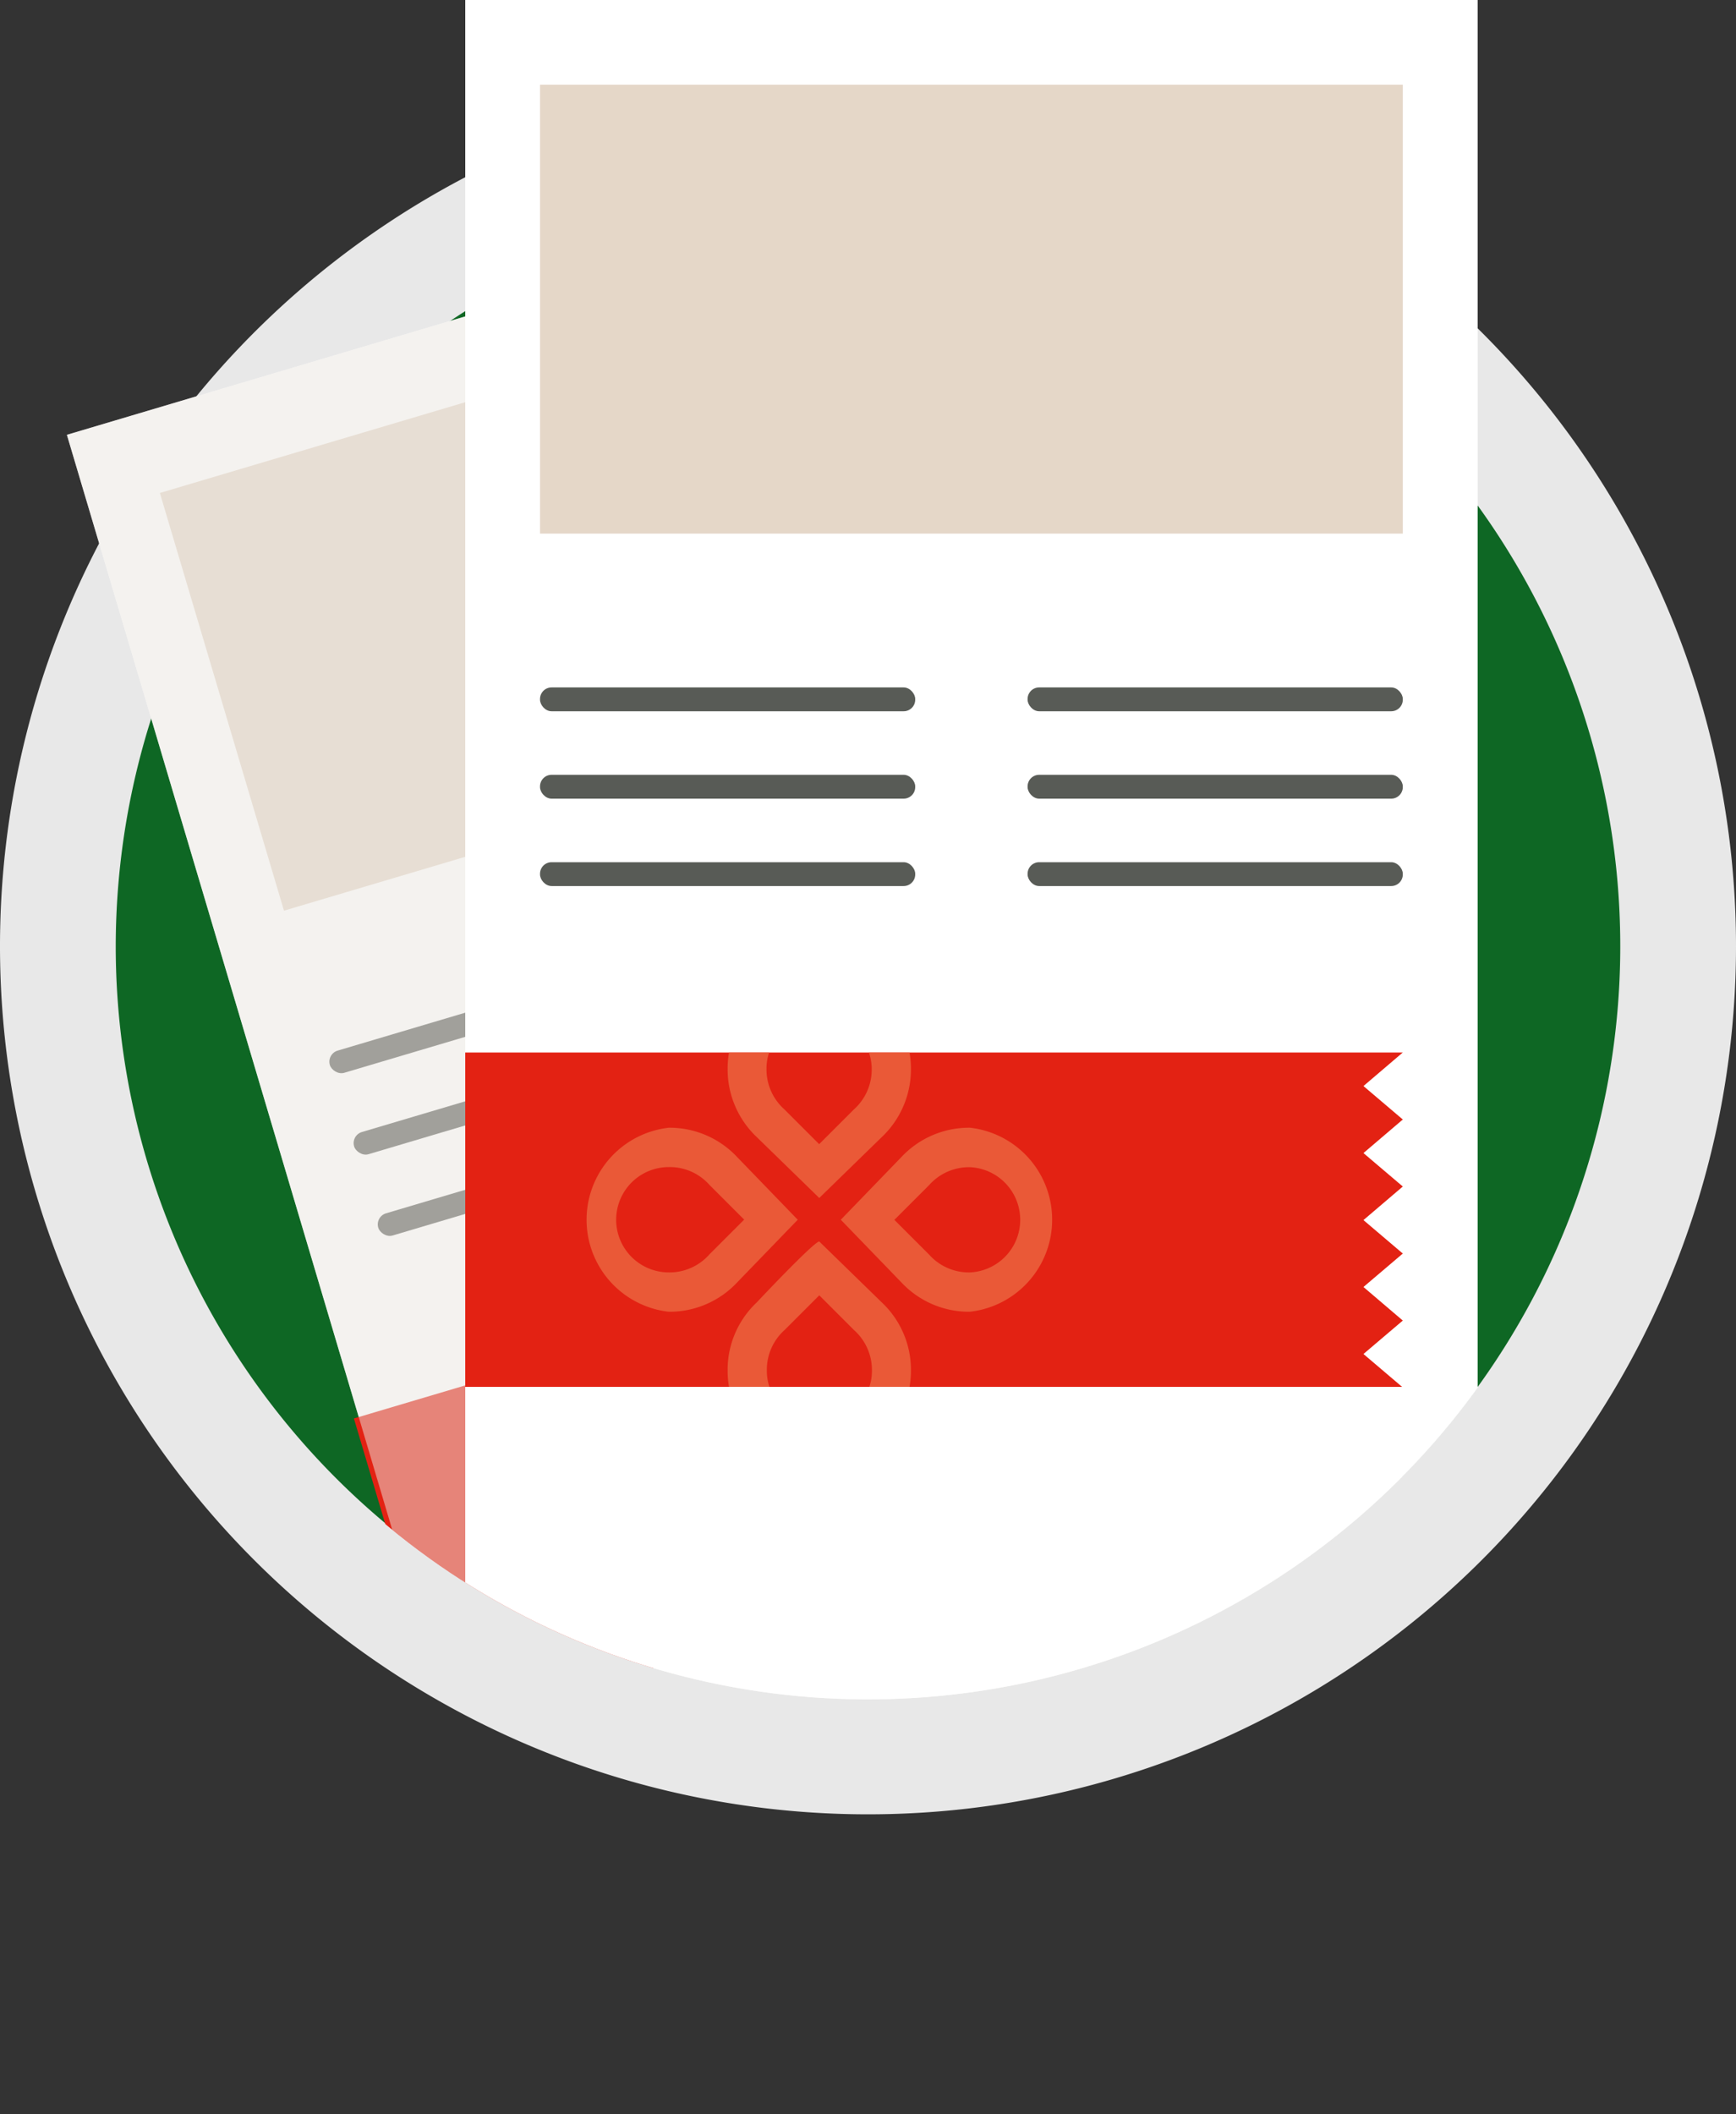 <svg xmlns="http://www.w3.org/2000/svg" viewBox="0 0 150 182.65"><rect x="0" y="0" width="150" height="182.65" fill="#333333" stroke="none"/><defs><clipPath id="a" transform="translate(-4492.5 -8294.47)"><path data-name="composite_path" d="M4630.5 8290.91v85.34h2a65 65 0 0 1-124.89 25.3h-15.11v-110.64h138z" fill="none" clip-rule="evenodd"/></clipPath><clipPath id="b" transform="translate(-4492.5 -8294.47)"><path data-name="composite_path;" fill="none" d="M4606.42 8421.53l-1.52-5.36-3.97-1.75 2.37-3.64-1.61-5.38-1.6-5.39-1.6-5.39-75.41 22.4 7.99 26.9 75.35-22.39z"/></clipPath><clipPath id="c" transform="translate(-4492.5 -8294.47)"><path data-name="composite_path;" fill="none" d="M4613.65 8414.29l-3.34-2.83 3.4-2.9-3.4-2.89 3.4-2.9-3.4-2.89 3.4-2.9-3.4-2.89 3.4-2.9-3.4-2.89 3.4-2.89h-81.01v28.88h80.95z"/></clipPath></defs><title>q3</title><g data-name="layer 1" style="isolation:isolate"><g data-name="group"><path data-name="composite_path" d="M75 11.75a70 70 0 1 1-70 70 70 70 0 0 1 70-70z" fill="#0e6724" fill-rule="evenodd"/><path data-name="composite_path" d="M75 16.75a65 65 0 1 1-65 65 65.07 65.07 0 0 1 65-65m0-10a75 75 0 1 0 75 75 75 75 0 0 0-75-75z" fill="#e8e8e8"/></g><g data-name="group" clip-path="url(#a)"><g data-name="group"><path data-name="rect" fill="#fff" d="M5.78 37.566l81.43-24.199 43.012 144.745-81.43 24.198z"/><path data-name="rect" fill="#e5d7c8" d="M13.813 42.59l69.391-20.621 10.725 36.09-69.391 20.62z"/><rect data-name="rect" x="4520" y="8381.35" width="31.48" height="2" rx="1" ry="1" transform="rotate(-16.55 -26226.907 19678.394)" fill="#3b3f39" opacity=".85"/><rect data-name="rect" x="4522.09" y="8388.38" width="31.48" height="2" rx="1" ry="1" transform="rotate(-16.55 -26224.802 19685.405)" fill="#3b3f39" opacity=".85"/><rect data-name="rect" x="4524.18" y="8395.41" width="31.48" height="2" rx="1" ry="1" transform="rotate(-16.55 -26222.737 19692.446)" fill="#3b3f39" opacity=".85"/><rect data-name="rect" x="4559.22" y="8369.69" width="31.48" height="2" rx="1" ry="1" transform="rotate(-16.55 -26187.681 19666.721)" fill="#3b3f39" opacity=".85"/><rect data-name="rect" x="4561.31" y="8376.72" width="31.48" height="2" rx="1" ry="1" transform="rotate(-16.55 -26185.616 19673.762)" fill="#3b3f39" opacity=".85"/><rect data-name="rect" x="4563.4" y="8383.75" width="31.48" height="2" rx="1" ry="1" transform="rotate(-16.55 -26183.516 19680.808)" fill="#3b3f39" opacity=".85"/><path data-name="path" fill="#e32213" d="M113.92 127.06l-3.89-1.72 2.37-3.64-3.97-1.75 2.37-3.64-3.97-1.75 2.36-3.64-3.96-1.75 2.36-3.63-3.96-1.76 2.36-3.63-75.41 22.4 7.99 26.89 75.35-22.38z"/><g data-name="group" clip-path="url(#b)"><path data-name="composite_path" d="M54.94 124.46a7.76 7.76 0 0 0-6.19-.72 7.72 7.72 0 0 0 4.4 14.8 7.76 7.76 0 0 0 4.8-4l3.38-6.5zm.12 8.49a4.46 4.46 0 0 1-2.86 2.43 4.42 4.42 0 0 1-2.52-8.47 4.45 4.45 0 0 1 3.7.46l3.64 2zm15-.26l-6.48-3.4c-.43.13-3.57 6.39-3.57 6.39a7.81 7.81 0 0 0-.71 6.21 7.693 7.693 0 0 0 14.75-4.38 7.81 7.81 0 0 0-3.99-4.82zm-2.19 11a4.21 4.21 0 0 1-5.42-2.78 4.47 4.47 0 0 1 .45-3.71l2-3.65 3.6 2a4.5 4.5 0 0 1 2.43 2.87 4.22 4.22 0 0 1-3.06 5.31zm-11.81-21.35l6.48 3.4 3.57-6.39a7.82 7.82 0 0 0 .71-6.21 7.7 7.7 0 0 0-14.75 4.38 7.82 7.82 0 0 0 3.99 4.86zm2.19-11a4.26 4.26 0 0 1 5.42 2.78 4.47 4.47 0 0 1-.45 3.71l-2 3.65-3.61-2a4.5 4.5 0 0 1-2.42-2.87 4.21 4.21 0 0 1 3.06-5.27zm24.11 10.46a7.53 7.53 0 0 0-9.38-5.27 7.77 7.77 0 0 0-4.8 4l-3.38 6.49 6.38 3.6a7.77 7.77 0 0 0 6.2.72 7.53 7.53 0 0 0 4.98-9.54zm-5.92 6.37a4.44 4.44 0 0 1-3.7-.46l-3.64-2 2-3.61a4.48 4.48 0 0 1 2.86-2.42 4.422 4.422 0 0 1 2.48 8.49z" fill="#ea5937"/></g><path data-name="rect" fill="#eae6e1" opacity=".5" style="mix-blend-mode:multiply" d="M5.78 37.566l81.43-24.199 43.012 144.745-81.43 24.198z"/></g><g data-name="group"><path data-name="rect" fill="#fff" d="M40.2 0h87.48v155.5H40.2z"/><path data-name="rect" fill="#e5d7c8" d="M46.66 7.32h74.55V46.1H46.66z"/><rect data-name="rect" x="46.66" y="59.39" width="32.42" height="2.06" rx="1" ry="1" fill="#3b3f39" opacity=".85"/><rect data-name="rect" x="46.66" y="66.94" width="32.42" height="2.06" rx="1" ry="1" fill="#3b3f39" opacity=".85"/><rect data-name="rect" x="46.66" y="74.49" width="32.42" height="2.06" rx="1" ry="1" fill="#3b3f39" opacity=".85"/><rect data-name="rect" x="88.79" y="59.39" width="32.42" height="2.06" rx="1" ry="1" fill="#3b3f39" opacity=".85"/><rect data-name="rect" x="88.79" y="66.94" width="32.42" height="2.06" rx="1" ry="1" fill="#3b3f39" opacity=".85"/><rect data-name="rect" x="88.79" y="74.49" width="32.42" height="2.06" rx="1" ry="1" fill="#3b3f39" opacity=".85"/><path data-name="path" fill="#e32213" d="M121.15 119.82l-3.34-2.84 3.4-2.89-3.4-2.9 3.4-2.89-3.4-2.89 3.4-2.9-3.4-2.89 3.4-2.9-3.4-2.89 3.4-2.9H40.2v28.89h80.95z"/><g data-name="group" clip-path="url(#c)"><path data-name="composite_path" d="M68.93 105.38l-5.24-5.42a8 8 0 0 0-5.9-2.53 8 8 0 0 0 0 15.9 8 8 0 0 0 5.9-2.53zm-11.14 4.55a4.55 4.55 0 0 1 0-9.1 4.58 4.58 0 0 1 3.51 1.54l3 3-3 3a4.59 4.59 0 0 1-3.52 1.56zm13-2.67c-.46 0-5.4 5.26-5.4 5.26a8 8 0 0 0-2.52 5.92 7.92 7.92 0 0 0 15.84 0 8 8 0 0 0-2.52-5.92zm0 15.52a4.34 4.34 0 0 1-4.53-4.34 4.61 4.61 0 0 1 1.53-3.53l3-3 3 3a4.63 4.63 0 0 1 1.55 3.55 4.34 4.34 0 0 1-4.54 4.32zm0-19.28l5.4-5.26a8.05 8.05 0 0 0 2.52-5.92 7.92 7.92 0 0 0-15.84 0 8.05 8.05 0 0 0 2.52 5.92zm0-15.52a4.39 4.39 0 0 1 4.53 4.34 4.61 4.61 0 0 1-1.54 3.53l-3 3-3-3a4.63 4.63 0 0 1-1.55-3.55 4.34 4.34 0 0 1 4.57-4.32zm13 9.45a8 8 0 0 0-5.9 2.53l-5.24 5.42 5.24 5.42a8 8 0 0 0 5.9 2.53 8 8 0 0 0 .03-15.9zm0 12.5a4.58 4.58 0 0 1-3.51-1.54l-3-3 3-3a4.61 4.61 0 0 1 3.53-1.55 4.55 4.55 0 0 1 .01 9.09z" fill="#ea5937"/></g></g></g></g></svg>